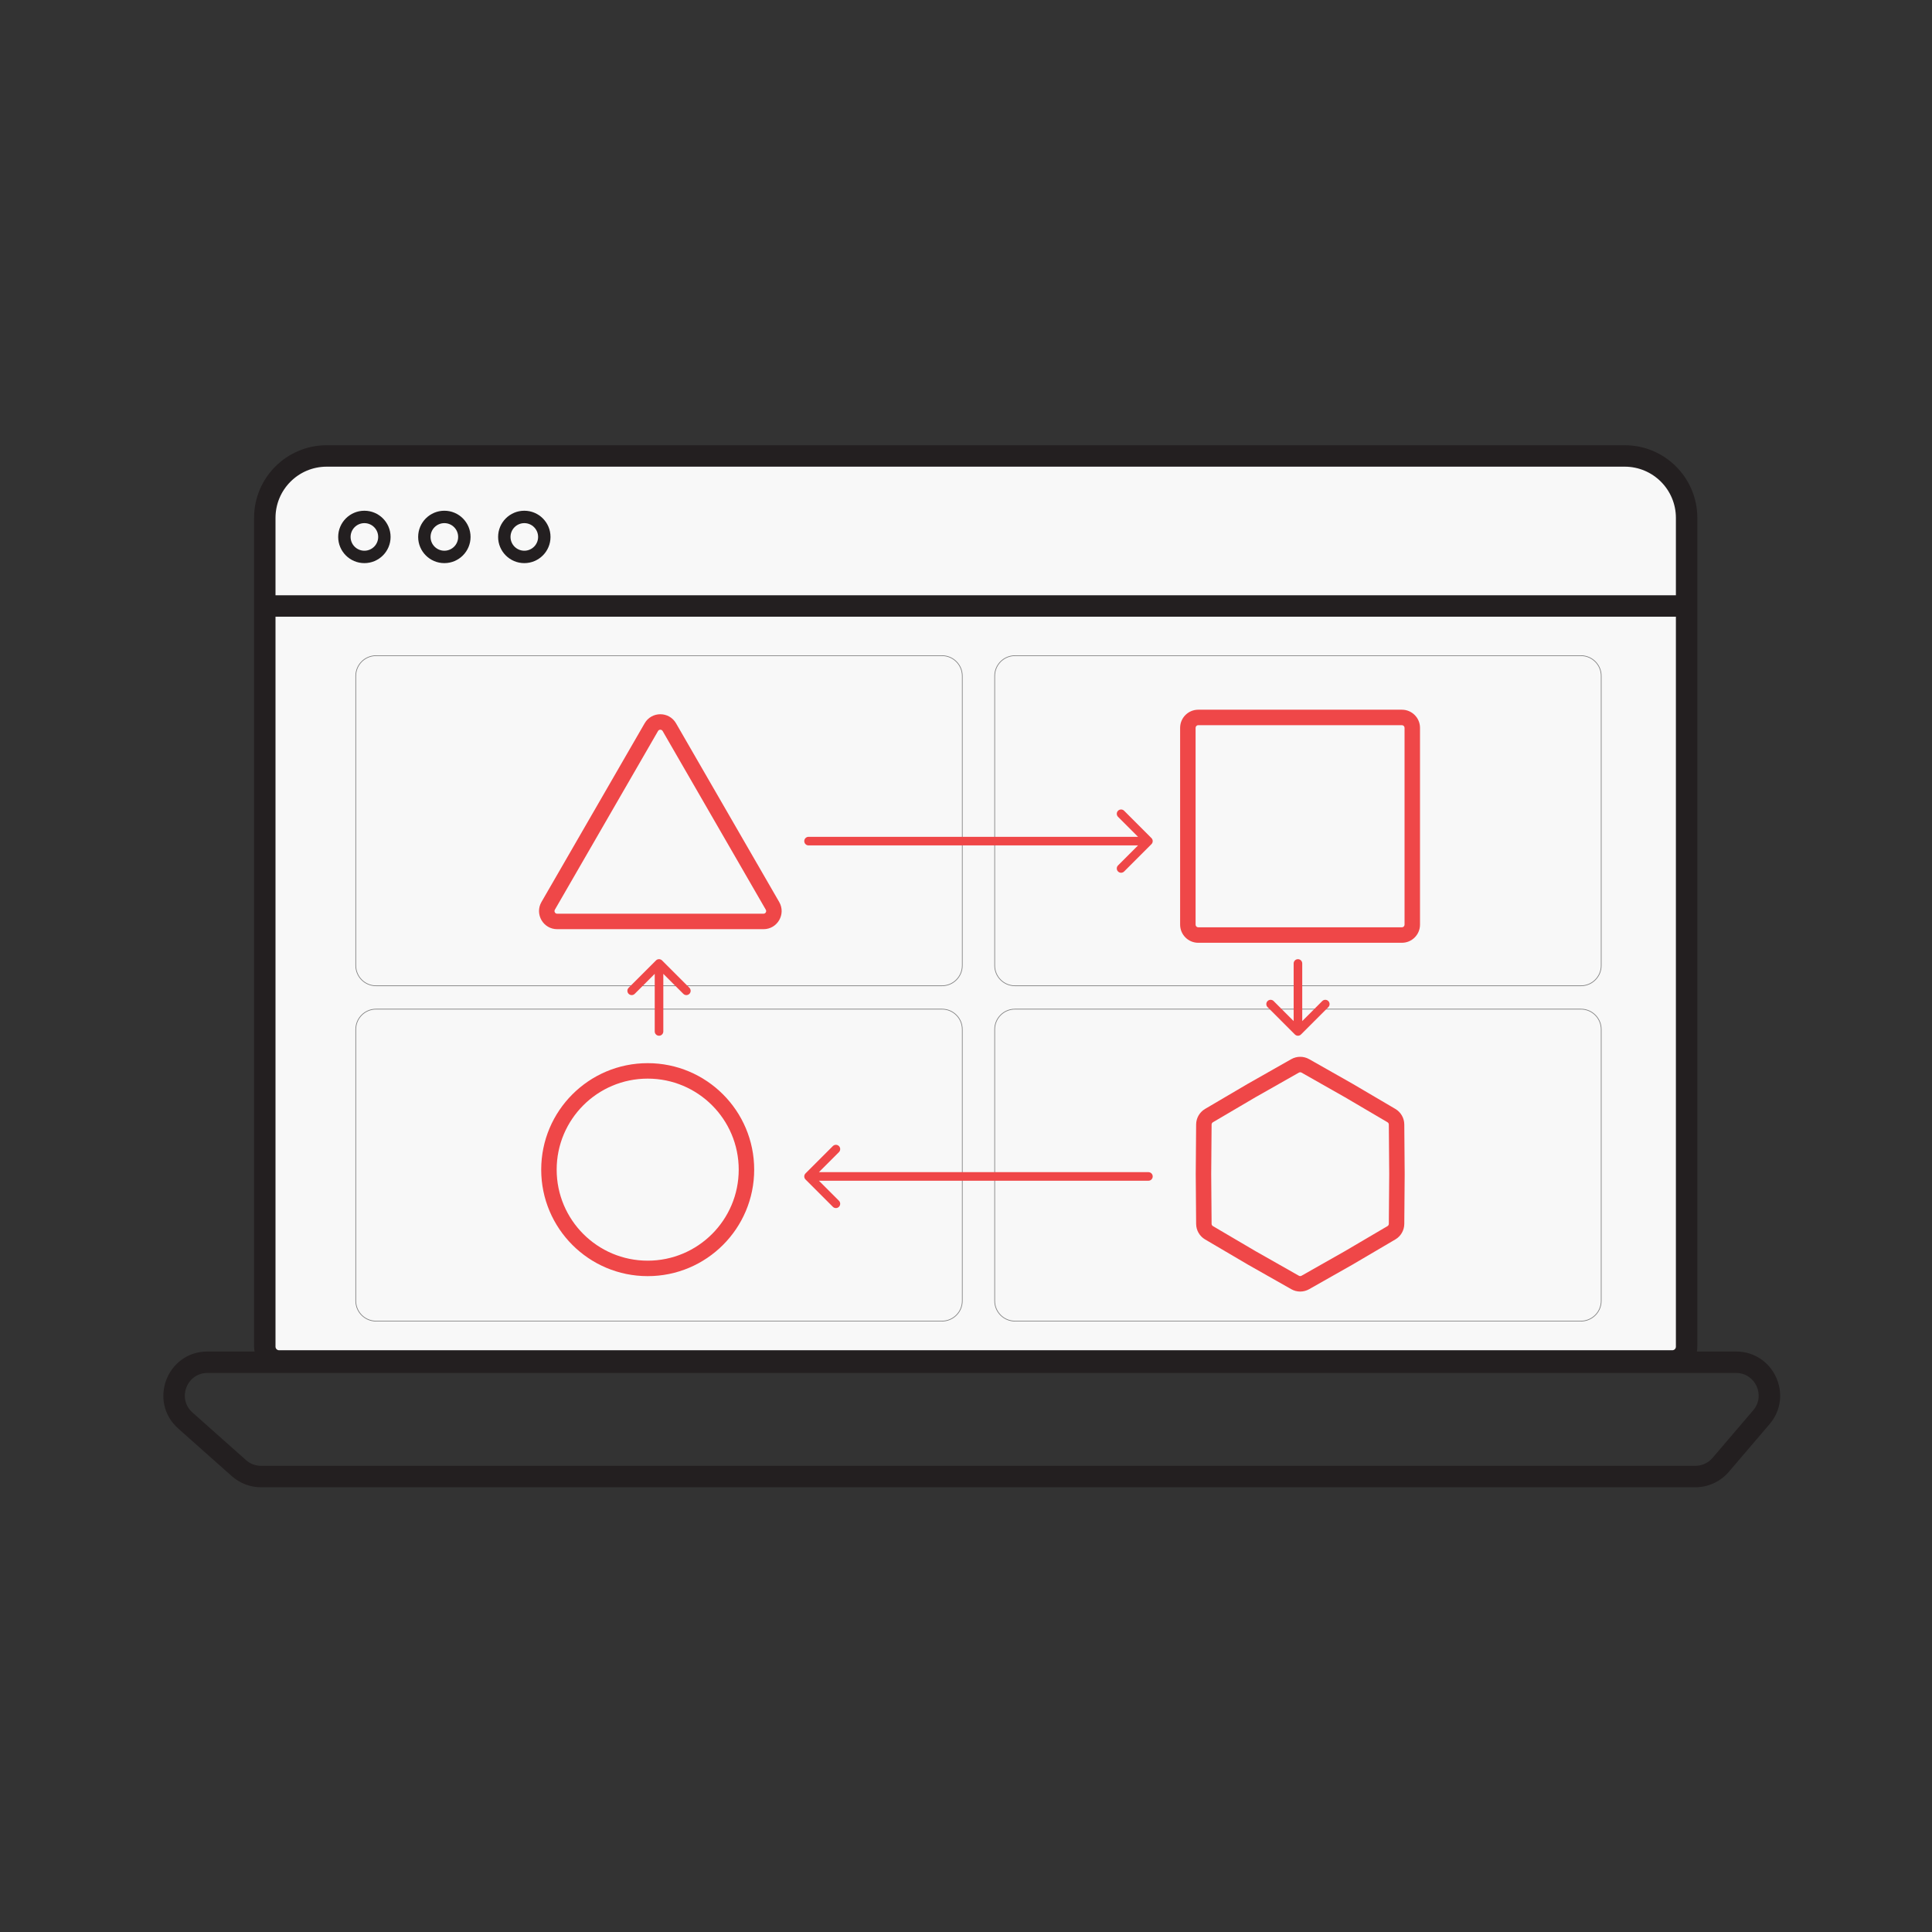 <svg width="500" height="500" viewBox="0 0 500 500" fill="none" xmlns="http://www.w3.org/2000/svg">
<rect x="0" y="0" width="500" height="500" fill="#333333" stroke="none"/>
<path d="M68.529 134.025V348.519C68.529 350.561 70.185 352.217 72.228 352.217H432.799C434.841 352.217 436.497 350.561 436.497 348.519V134.025C436.497 125.175 429.322 118 420.471 118H84.555C75.704 118 68.529 125.175 68.529 134.025Z" fill="#F8F8F8"/>
<path fill-rule="evenodd" clip-rule="evenodd" d="M84.553 120.774C77.234 120.774 71.301 126.707 71.301 134.025V348.519C71.301 349.03 71.715 349.444 72.226 349.444H432.797C433.308 349.444 433.721 349.03 433.721 348.519V134.025C433.721 126.707 427.788 120.774 420.47 120.774H84.553ZM65.754 134.025C65.754 123.643 74.171 115.226 84.553 115.226H420.47C430.852 115.226 439.269 123.643 439.269 134.025V348.519C439.269 352.093 436.371 354.991 432.797 354.991H72.226C68.651 354.991 65.754 352.093 65.754 348.519V134.025Z" fill="#231F20"/>
<path fill-rule="evenodd" clip-rule="evenodd" d="M46.122 369.696C38.285 362.73 43.212 349.771 53.697 349.771H449.282C459.015 349.771 464.273 361.179 457.952 368.58L447.423 380.907C445.256 383.443 442.088 384.904 438.752 384.904H67.565C64.773 384.904 62.077 383.879 59.99 382.023L46.122 369.696ZM53.697 355.318C48.313 355.318 45.783 361.973 49.807 365.55L63.675 377.877C64.747 378.83 66.131 379.356 67.565 379.356H438.752C440.465 379.356 442.092 378.606 443.205 377.304L453.734 364.977C456.98 361.176 454.28 355.318 449.282 355.318H53.697Z" fill="#231F20"/>
<path fill-rule="evenodd" clip-rule="evenodd" d="M94.303 142.526C96.275 142.526 97.873 140.928 97.873 138.956C97.873 136.985 96.275 135.387 94.303 135.387C92.332 135.387 90.734 136.985 90.734 138.956C90.734 140.928 92.332 142.526 94.303 142.526ZM94.303 145.736C98.048 145.736 101.083 142.701 101.083 138.956C101.083 135.212 98.048 132.177 94.303 132.177C90.559 132.177 87.523 135.212 87.523 138.956C87.523 142.701 90.559 145.736 94.303 145.736Z" fill="#231F20"/>
<path fill-rule="evenodd" clip-rule="evenodd" d="M114.999 142.526C116.97 142.526 118.568 140.928 118.568 138.956C118.568 136.985 116.97 135.387 114.999 135.387C113.027 135.387 111.429 136.985 111.429 138.956C111.429 140.928 113.027 142.526 114.999 142.526ZM114.999 145.736C118.743 145.736 121.779 142.701 121.779 138.956C121.779 135.212 118.743 132.177 114.999 132.177C111.254 132.177 108.219 135.212 108.219 138.956C108.219 142.701 111.254 145.736 114.999 145.736Z" fill="#231F20"/>
<path fill-rule="evenodd" clip-rule="evenodd" d="M135.692 142.526C137.663 142.526 139.262 140.928 139.262 138.956C139.262 136.985 137.663 135.387 135.692 135.387C133.721 135.387 132.123 136.985 132.123 138.956C132.123 140.928 133.721 142.526 135.692 142.526ZM135.692 145.736C139.437 145.736 142.472 142.701 142.472 138.956C142.472 135.212 139.437 132.177 135.692 132.177C131.948 132.177 128.912 135.212 128.912 138.956C128.912 142.701 131.948 145.736 135.692 145.736Z" fill="#231F20"/>
<path fill-rule="evenodd" clip-rule="evenodd" d="M435.769 159.605H68.418V154.057H435.769V159.605Z" fill="#231F20"/>
<path fill-rule="evenodd" clip-rule="evenodd" d="M243.791 261.25H97.318C94.47 261.25 92.16 263.559 92.16 266.408V336.654C92.16 339.502 94.47 341.812 97.318 341.812H243.791C246.64 341.812 248.949 339.502 248.949 336.654V266.408C248.949 263.559 246.64 261.25 243.791 261.25ZM97.318 261.072C94.371 261.072 91.982 263.461 91.982 266.408V336.654C91.982 339.601 94.371 341.99 97.318 341.99H243.791C246.738 341.99 249.127 339.601 249.127 336.654V266.408C249.127 263.461 246.738 261.072 243.791 261.072H97.318Z" fill="#808080"/>
<path fill-rule="evenodd" clip-rule="evenodd" d="M243.791 169.777H97.318C94.47 169.777 92.16 172.087 92.16 174.935V249.872C92.16 252.721 94.47 255.03 97.318 255.03H243.791C246.64 255.03 248.949 252.721 248.949 249.872V174.935C248.949 172.087 246.64 169.777 243.791 169.777ZM97.318 169.599C94.371 169.599 91.982 171.988 91.982 174.935V249.872C91.982 252.819 94.371 255.208 97.318 255.208H243.791C246.738 255.208 249.127 252.819 249.127 249.872V174.935C249.127 171.988 246.738 169.599 243.791 169.599H97.318Z" fill="#808080"/>
<path fill-rule="evenodd" clip-rule="evenodd" d="M409.145 169.777H262.672C259.823 169.777 257.514 172.087 257.514 174.935V249.872C257.514 252.721 259.823 255.03 262.672 255.03H409.145C411.994 255.03 414.303 252.721 414.303 249.872V174.935C414.303 172.087 411.994 169.777 409.145 169.777ZM262.672 169.599C259.725 169.599 257.336 171.988 257.336 174.935V249.872C257.336 252.819 259.725 255.208 262.672 255.208H409.145C412.092 255.208 414.481 252.819 414.481 249.872V174.935C414.481 171.988 412.092 169.599 409.145 169.599H262.672Z" fill="#808080"/>
<path fill-rule="evenodd" clip-rule="evenodd" d="M409.145 261.25H262.672C259.823 261.25 257.514 263.559 257.514 266.408V336.654C257.514 339.502 259.823 341.812 262.672 341.812H409.145C411.994 341.812 414.303 339.502 414.303 336.654V266.408C414.303 263.559 411.994 261.25 409.145 261.25ZM262.672 261.072C259.725 261.072 257.336 263.461 257.336 266.408V336.654C257.336 339.601 259.725 341.99 262.672 341.99H409.145C412.092 341.99 414.481 339.601 414.481 336.654V266.408C414.481 263.461 412.092 261.072 409.145 261.072H262.672Z" fill="#808080"/>
<path fill-rule="evenodd" clip-rule="evenodd" d="M198.189 235.436L171.49 189.191C171.225 188.732 170.562 188.732 170.297 189.191L143.597 235.436C143.332 235.895 143.664 236.469 144.194 236.469H197.593C198.123 236.469 198.455 235.895 198.189 235.436ZM174.956 187.19C173.15 184.063 168.636 184.063 166.831 187.19L140.132 233.435C138.326 236.562 140.583 240.471 144.194 240.471H197.593C201.204 240.471 203.461 236.562 201.655 233.435L174.956 187.19Z" fill="#EF4748"/>
<path fill-rule="evenodd" clip-rule="evenodd" d="M362.806 187.674H310.107C309.726 187.674 309.418 187.983 309.418 188.363V239.299C309.418 239.679 309.726 239.988 310.107 239.988H362.806C363.187 239.988 363.495 239.679 363.495 239.299V188.363C363.495 187.983 363.187 187.674 362.806 187.674ZM310.107 183.672C307.516 183.672 305.416 185.773 305.416 188.363V239.299C305.416 241.89 307.516 243.99 310.107 243.99H362.806C365.397 243.99 367.497 241.89 367.497 239.299V188.363C367.497 185.773 365.397 183.672 362.806 183.672H310.107Z" fill="#EF4748"/>
<path fill-rule="evenodd" clip-rule="evenodd" d="M167.623 326.261C180.634 326.261 191.18 315.714 191.18 302.704C191.18 289.694 180.634 279.147 167.623 279.147C154.613 279.147 144.066 289.694 144.066 302.704C144.066 315.714 154.613 326.261 167.623 326.261ZM167.623 330.263C182.844 330.263 195.182 317.924 195.182 302.704C195.182 287.483 182.844 275.145 167.623 275.145C152.403 275.145 140.064 287.483 140.064 302.704C140.064 317.924 152.403 330.263 167.623 330.263Z" fill="#EF4748"/>
<path fill-rule="evenodd" clip-rule="evenodd" d="M348.012 283.927L336.834 277.592C336.623 277.472 336.365 277.472 336.154 277.592L324.977 283.927L313.901 290.44C313.692 290.563 313.563 290.786 313.561 291.028L313.459 303.876L313.561 316.724C313.563 316.967 313.692 317.19 313.901 317.313L324.977 323.825L336.154 330.161C336.365 330.28 336.623 330.28 336.834 330.161L348.012 323.825L359.087 317.313C359.296 317.19 359.425 316.967 359.427 316.724L359.529 303.876L359.427 291.028C359.425 290.786 359.296 290.563 359.087 290.44L348.012 283.927ZM350.013 280.461L338.807 274.11C337.372 273.297 335.616 273.297 334.181 274.11L322.976 280.461L311.872 286.99C310.451 287.826 309.573 289.347 309.559 290.996L309.457 303.876L309.559 316.756C309.573 318.405 310.451 319.927 311.872 320.763L322.976 327.291L334.181 333.642C335.616 334.456 337.372 334.456 338.807 333.642L350.013 327.291L361.116 320.763C362.538 319.927 363.416 318.405 363.429 316.756L363.531 303.876L363.429 290.996C363.416 289.347 362.538 287.826 361.116 286.99L350.013 280.461Z" fill="#EF4748"/>
<path fill-rule="evenodd" clip-rule="evenodd" d="M343.768 260.647L336.694 267.722C336.259 268.156 335.556 268.156 335.121 267.722L328.047 260.647C327.613 260.213 327.613 259.509 328.047 259.075C328.481 258.641 329.185 258.641 329.619 259.075L334.796 264.252L334.796 249.345C334.796 248.731 335.294 248.233 335.908 248.233C336.521 248.233 337.019 248.731 337.019 249.345L337.019 264.252L342.196 259.075C342.63 258.641 343.334 258.641 343.768 259.075C344.202 259.509 344.202 260.213 343.768 260.647Z" fill="#EF4748"/>
<path fill-rule="evenodd" clip-rule="evenodd" d="M178.415 255.633L171.34 248.559C170.906 248.125 170.202 248.125 169.768 248.559L162.693 255.633C162.259 256.067 162.259 256.771 162.693 257.205C163.128 257.64 163.831 257.64 164.266 257.205L169.442 252.029L169.442 266.936C169.442 267.55 169.94 268.047 170.554 268.047C171.168 268.047 171.666 267.55 171.666 266.936L171.666 252.029L176.843 257.205C177.277 257.64 177.981 257.64 178.415 257.205C178.849 256.771 178.849 256.067 178.415 255.633Z" fill="#EF4748"/>
<path fill-rule="evenodd" clip-rule="evenodd" d="M290.92 209.82L297.994 216.895C298.429 217.329 298.429 218.033 297.994 218.467L290.92 225.542C290.486 225.976 289.782 225.976 289.348 225.542C288.914 225.108 288.914 224.404 289.348 223.97L294.525 218.793L209.254 218.793C208.64 218.793 208.143 218.295 208.143 217.681C208.143 217.067 208.64 216.569 209.254 216.569L294.525 216.569L289.348 211.393C288.914 210.958 288.914 210.255 289.348 209.82C289.782 209.386 290.486 209.386 290.92 209.82Z" fill="#EF4748"/>
<path fill-rule="evenodd" clip-rule="evenodd" d="M215.543 312.323L208.468 305.249C208.034 304.815 208.034 304.111 208.468 303.677L215.543 296.602C215.977 296.168 216.681 296.168 217.115 296.602C217.549 297.036 217.549 297.74 217.115 298.174L211.938 303.351H297.209C297.823 303.351 298.32 303.849 298.32 304.463C298.32 305.077 297.823 305.574 297.209 305.574H211.938L217.115 310.751C217.549 311.185 217.549 311.889 217.115 312.323C216.681 312.757 215.977 312.757 215.543 312.323Z" fill="#EF4748"/>
</svg>
